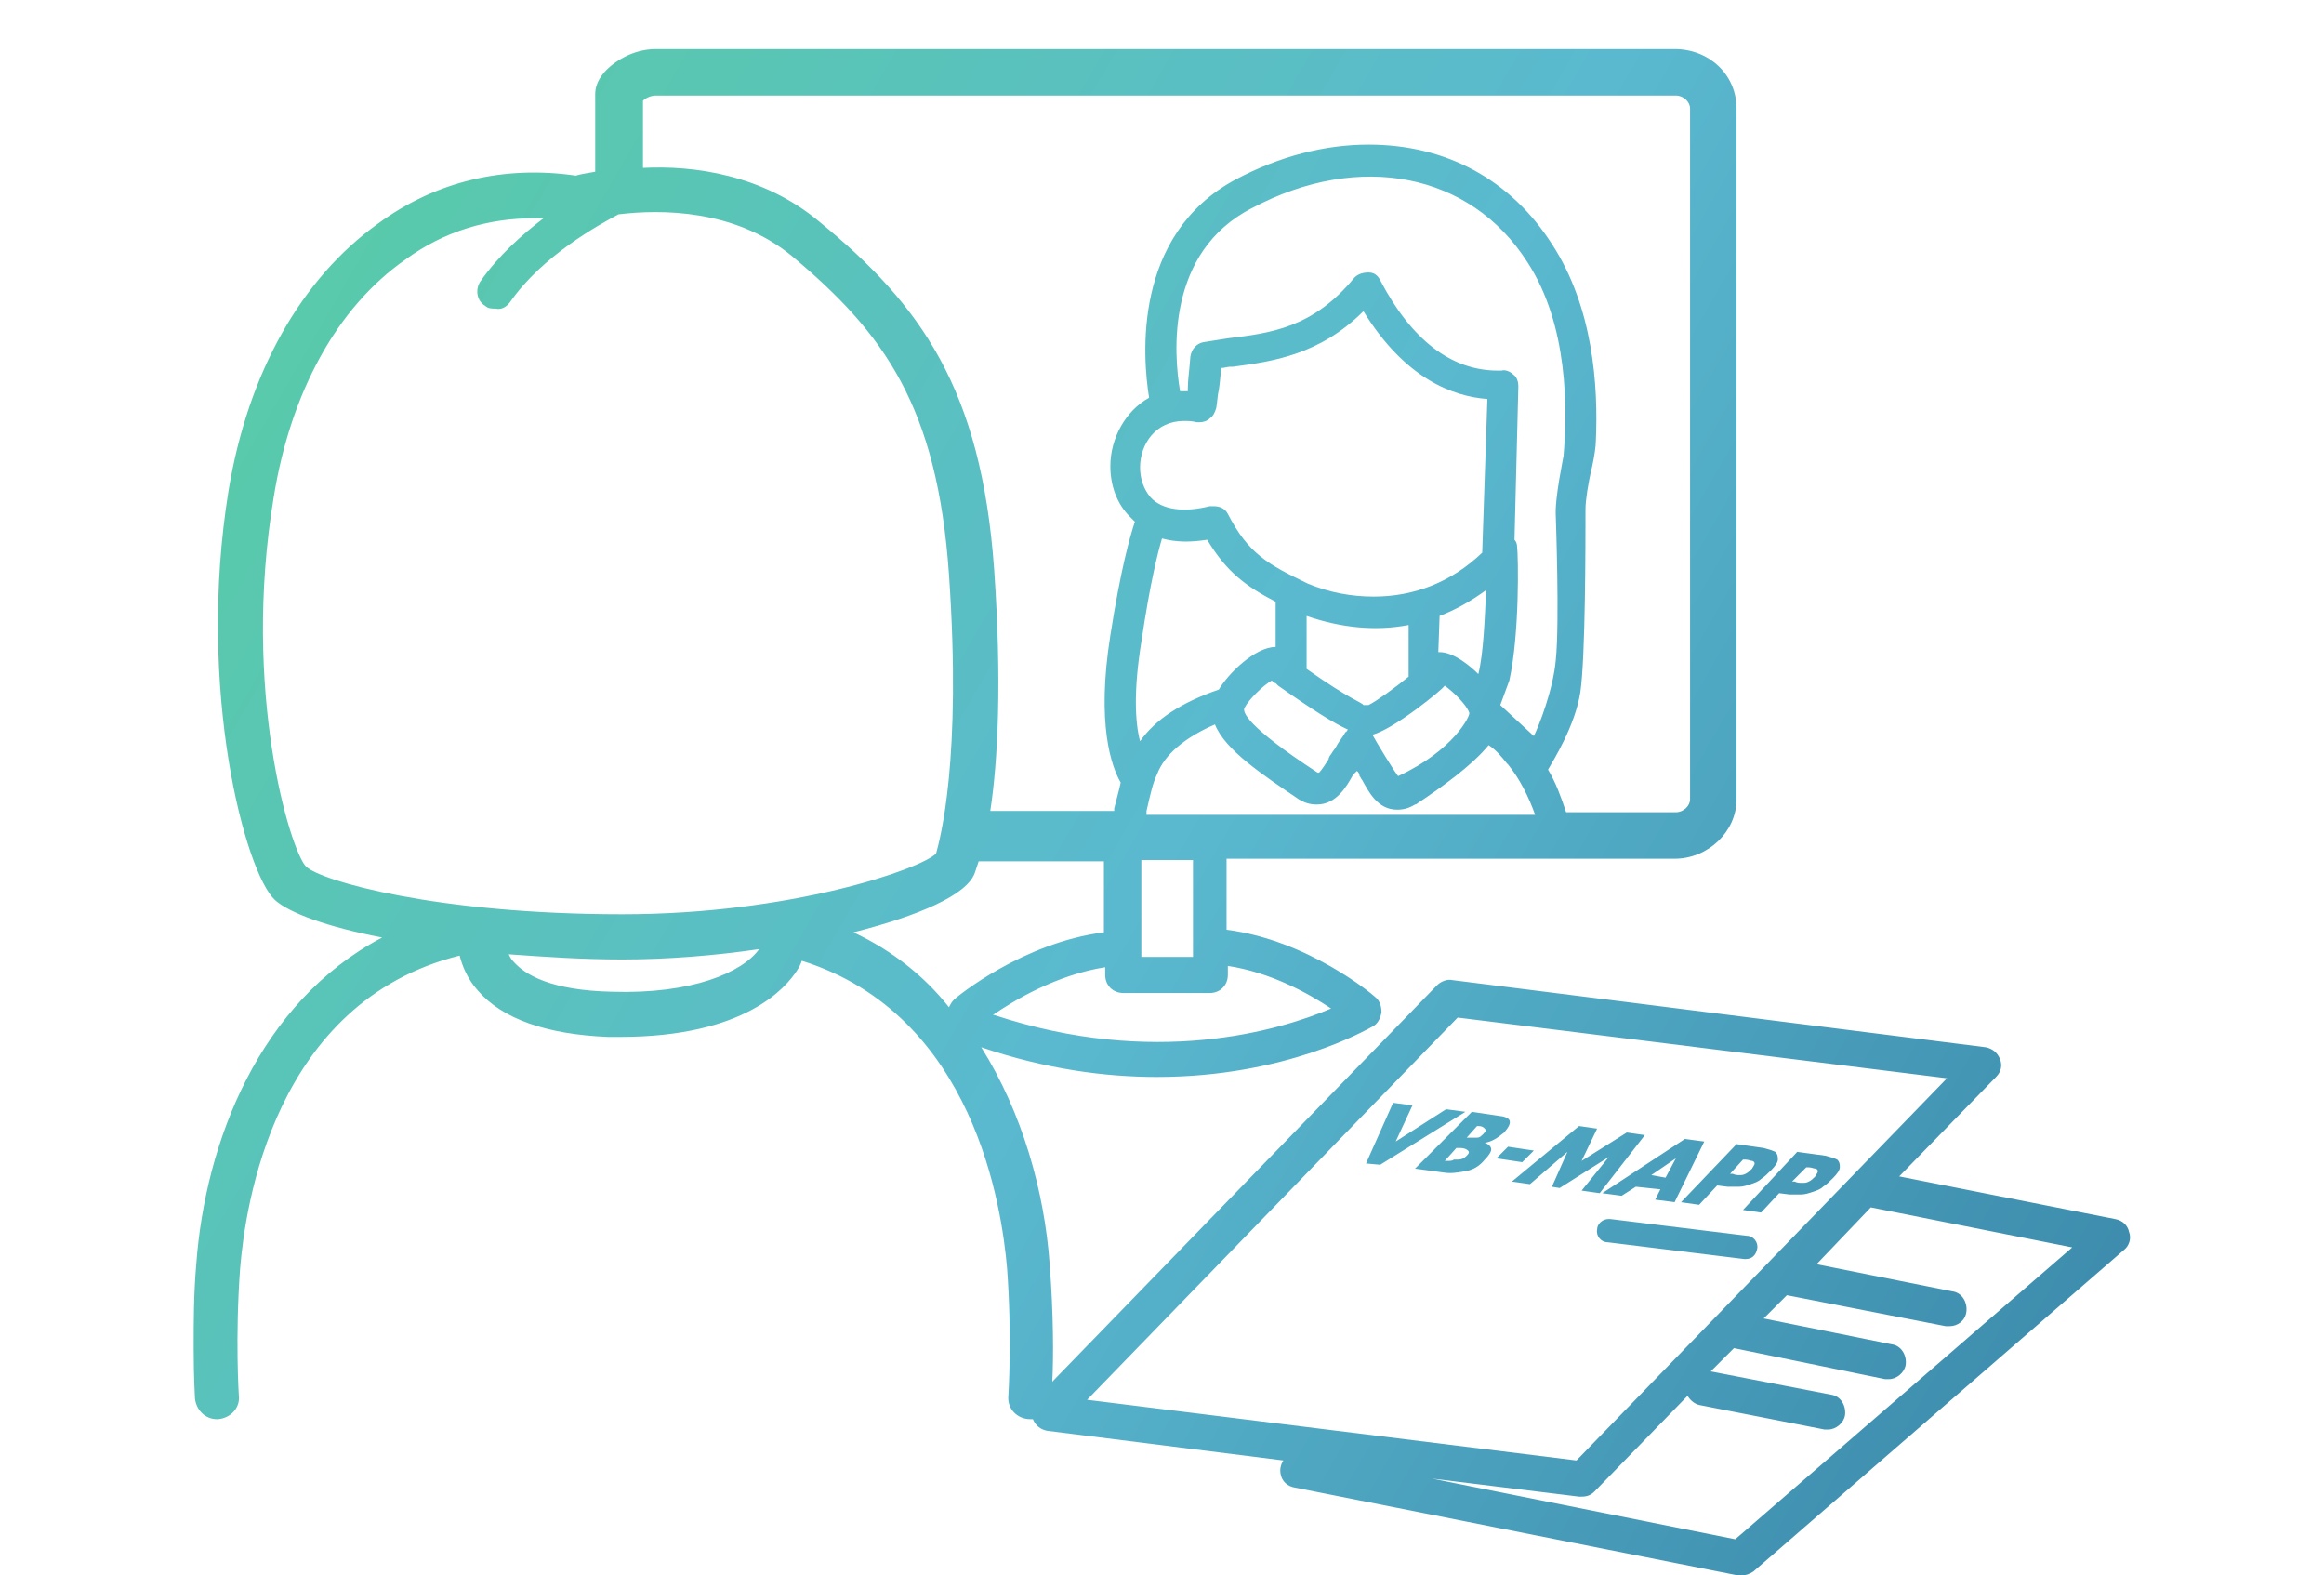 <svg xmlns="http://www.w3.org/2000/svg" viewBox="0 0 180 122"><linearGradient id="a" gradientUnits="userSpaceOnUse" x1="21.363" y1="382.623" x2="159.181" y2="462.193" gradientTransform="translate(0 -356)"><stop offset="0" stop-color="#59caab"/><stop offset=".497" stop-color="#5ab9cf"/><stop offset=".995" stop-color="#3e8dae"/><stop offset="1" stop-color="#3e8dae"/></linearGradient><path d="M123.7 95.2c-.1.5.3 1 .8 1l10.6 1.3h.1c.5 0 .8-.3.9-.8.1-.5-.3-1-.8-1l-10.6-1.3h-.1c-.5 0-.9.4-.9.8m15.3-3.7h-.2l1.1-1.1h.2c.2 0 .4.1.5.1s.2.1.2.2-.1.2-.2.4c-.2.2-.3.3-.5.4s-.3.1-.5.1-.4 0-.6-.1m-4 2.2l1.4.2 1.4-1.5.8.1h.9c.3 0 .6-.1.9-.2.3-.1.6-.2.8-.4.3-.2.5-.4.8-.7.3-.3.5-.6.5-.8 0-.2 0-.4-.2-.6-.2-.1-.5-.2-.9-.3l-2.2-.3-4.2 4.5zm-19.1-4l2 .3.9-.9-2-.3-.9.9zm18.3 1.2h-.2l1-1.1h.2c.2 0 .4.1.5.1s.2.1.2.2-.1.2-.2.4c-.2.2-.3.3-.5.4s-.3.1-.5.1c-.1 0-.3 0-.5-.1m-4 2.2l1.4.2 1.4-1.5.8.1h.9c.3 0 .6-.1.9-.2.3-.1.6-.2.8-.4.3-.2.5-.4.8-.7.3-.3.5-.6.5-.8 0-.2 0-.4-.2-.6-.2-.1-.5-.2-.9-.3l-2.1-.3-4.3 4.5zm-2.3-2.1l1.9-1.3-.8 1.5-1.1-.2zm-3.8 1.4l1.5.2 1.1-.7 1.9.2-.4.8 1.5.2 2.3-4.7-1.5-.2-6.4 4.2zm-7-.9l1.4.2 2.9-2.5-1.2 2.7.6.1 3.8-2.4-2.1 2.6 1.4.2 3.5-4.5-1.4-.2-3.5 2.2 1.2-2.5-1.4-.2-5.2 4.3zm-5-1.6h-.2l.9-1h.3c.3 0 .5.1.6.2s.1.2-.1.4-.4.3-.7.3h-.3c-.1.1-.3.1-.5.1m1.7-1.8h-.2l.8-.9h.1c.3 0 .4.1.5.2s.1.2-.1.4-.3.3-.5.3h-.6m-4.2 2.4l2.2.3c.6.1 1.1 0 1.7-.1s1.1-.4 1.5-.9c.3-.3.5-.6.5-.8 0-.2-.2-.4-.5-.5.6-.1 1-.4 1.5-.8.7-.8.6-1.2-.5-1.3l-2-.3-4.4 4.4zm-3.8-.4l1.1.1 6.6-4.1-1.5-.2-3.9 2.5 1.3-2.8-1.5-.2-2.1 4.7zm46.5 11.5c.1-.7-.3-1.5-1.1-1.6l-10.5-2.1 4.2-4.4 15.6 3.1-26.1 22.6-23.5-4.7 11.4 1.4h.2c.4 0 .7-.1 1-.4l7.2-7.4c.2.3.5.6.9.7l9.7 1.9h.3c.6 0 1.2-.5 1.3-1.1.1-.7-.3-1.5-1.1-1.6l-9.3-1.8 1.8-1.8 11.7 2.4h.3c.6 0 1.2-.5 1.3-1.1.1-.7-.3-1.5-1.1-1.6l-9.9-2 1.8-1.8 12.3 2.4h.3c.6 0 1.2-.4 1.3-1.1m-68.1 6.8l28.7-29.6 37.9 4.7-28.7 29.6-37.9-4.7zm9.5-31.5c.8 0 1.4-.6 1.4-1.4v-.7c3.3.5 6.2 2.1 8 3.3-4 1.7-13.7 4.6-26.1.5h-.1c1.6-1.1 4.9-3.1 8.7-3.7v.6c0 .8.6 1.4 1.4 1.4h6.7zm-34.9-3.4c-1.3 1.8-5.2 3.5-11.4 3.3-4.7-.1-6.7-1.3-7.6-2.3-.2-.2-.3-.4-.4-.6 2.8.2 5.7.4 8.8.4 3.5 0 7.2-.3 10.6-.8m7.3-1.3c5.1-1.3 8.8-2.9 9.4-4.6l.3-.9h9.7v5.5c-6.3.8-11.4 5-11.6 5.2s-.3.4-.4.6c-1.9-2.4-4.4-4.4-7.4-5.8m22.3-5.6h4v7.5h-4v-7.5zm.4-3.8c.3-1.3.5-2.2.8-2.8.6-1.6 2.2-2.9 4.5-3.9.8 2 3.7 3.9 6.5 5.8.5.3.9.4 1.4.4 1.5 0 2.3-1.4 2.8-2.3l.2-.2.1-.1c.1.1.2.2.2.4.1.1.1.2.2.3.5.9 1.2 2.3 2.7 2.3.5 0 .9-.1 1.4-.4.1 0 .2-.1.2-.1 1.8-1.2 4.2-2.9 5.5-4.5.6.4 1 .9 1.4 1.4l.1.1c.9 1.1 1.6 2.5 2.1 3.9H88.8v-.3zm17.5-5.9c1.8-.5 5.5-3.6 5.5-3.7l.1-.1c.7.5 1.7 1.5 1.9 2.1.1.2-1.2 2.9-5.5 4.9-.1 0-1.8-2.8-2-3.2m-4.3 2.9c-5.5-3.6-5.8-4.7-5.6-5 .3-.6 1.4-1.7 2.1-2.1.1.1.2.2.3.2l.2.2c2.7 1.9 4.3 2.9 5.4 3.4-.1.1-.1.2-.2.2-.2.4-.5.7-.7 1.1-.1.2-.3.4-.4.6-.1.1-.2.3-.2.4-.5.8-.7 1-.7 1-.1.1-.2 0-.2 0m-.8-8v-4.1c2.6.9 5.3 1.2 7.9.7v4c-1.1.9-2.5 1.9-3.1 2.2h-.4c-.1-.2-1-.4-4.4-2.8m10.3-4.1c1.3-.5 2.5-1.2 3.6-2-.1 2.2-.2 4.9-.6 6.5-.6-.6-1.9-1.7-3-1.7h-.1l.1-2.8zm-23.1 2c.7-4.7 1.3-7 1.6-8 1.1.3 2.2.3 3.5.1 1.5 2.5 3 3.6 5.3 4.8v3.5c-1.6 0-3.7 2.1-4.4 3.3-2.9 1-4.9 2.3-6.1 4-.4-1.5-.5-4 .1-7.7m5.3-17.3c.3-.2.4-.5.5-.8.1-.6.1-1 .2-1.4.1-.6.1-1 .2-1.7.2 0 .5-.1.7-.1h.2c3-.4 6.7-.9 10.1-4.3 3.2 5.2 6.9 6.6 9.6 6.8l-.4 11.9c-2.4 2.3-5.3 3.4-8.4 3.4-1.7 0-3.4-.3-5.1-1-3.1-1.5-4.6-2.3-6.2-5.4-.2-.4-.6-.6-1.1-.6h-.3c-2 .5-3.7.3-4.6-.7-.5-.6-.8-1.4-.8-2.3 0-1.8 1.2-3.6 3.4-3.6.3 0 .6 0 1 .1h.2c.3 0 .6-.1.8-.3m-54.2-9c2.5-3.6 6.9-6 8.4-6.8 3.3-.4 9-.4 13.4 3.2 7.2 6 11.3 11.7 12.2 24.7 1 14.4-.7 20.5-1 21.6-1.2 1.2-11.2 4.7-24.3 4.7-14.4 0-23.4-2.6-24.5-3.7-1.2-1.2-5-13.6-2.5-28.6 1.3-8.1 4.9-14.7 10.2-18.4 3-2.2 6.4-3.2 10-3.2h.7c-1.7 1.3-3.5 2.9-4.9 4.9-.4.6-.3 1.5.4 1.9.2.2.5.2.8.2.4.1.8-.1 1.1-.5M97 16.1c8.3-4.4 16.9-2.7 21.3 4.2 3.2 4.9 3.1 11.5 2.8 15 0 .1-.7 3.3-.6 4.7 0 .1.3 8.2 0 11.1-.2 2.3-1.3 5.1-1.7 5.9l-2.6-2.4.7-1.9c.8-3.6.7-9.6.6-10.4 0-.2-.1-.4-.2-.5l.3-11.9c0-.3-.1-.7-.4-.9-.2-.2-.6-.4-.9-.3h-.3c-3.6 0-6.7-2.4-9.1-7-.2-.4-.5-.6-.9-.6s-.8.1-1.1.4c-3.2 3.9-6.5 4.3-9.8 4.7-.6.1-1.3.2-1.9.3-.5.1-.9.5-1 1.1-.1 1.3-.2 1.8-.2 2.5v.2h-.6c-.5-2.9-1.1-10.8 5.6-14.2M49.8 7.8c.2-.2.6-.4 1-.4h79c.6 0 1.1.5 1.1 1v53.5c0 .5-.5 1-1.1 1h-8.5c-.4-1.2-.8-2.3-1.4-3.3.4-.7 2.1-3.4 2.5-6 .4-2.7.4-11.6.4-14.2 0-.6.2-2 .5-3.2.2-.9.3-1.7.3-2 .2-4.3-.2-10.4-3.4-15.3-3.2-5-8.2-7.7-14.2-7.7-3.4 0-6.9.9-10.3 2.7-8 4.3-7.2 13.8-6.7 16.9-1.8 1-3 3.1-3 5.3 0 1.5.5 2.9 1.5 3.9l.4.4c-.4 1.2-1.1 3.7-1.9 8.8-1.1 6.9.1 10.2.8 11.4-.1.5-.3 1.2-.5 2v.2h-9.6c.6-3.9.9-10.1.3-18.7-1-14-5.7-20.5-13.5-26.9-4.4-3.7-9.8-4.4-13.7-4.2V7.8zm1-4c-1.8 0-3.3 1-4 1.8-.6.7-.7 1.3-.7 1.7v6c-.6.1-1.2.2-1.5.3-5.5-.8-10.8.4-15.3 3.7-6 4.3-10.1 11.6-11.6 20.7-2.5 15.4 1.3 29.6 3.6 31.7 1.1 1 4.1 2.1 8.3 2.9-9.5 5-13.7 15.8-14.4 25.3-.2 2.3-.2 4.5-.2 6.2v.4c0 2.2.1 3.7.1 3.8.1.9.8 1.6 1.7 1.6h.1c1-.1 1.7-.9 1.6-1.8 0 0-.3-4.5.1-9.9.4-4.8 2.6-20.6 17-24.2.2.8.6 1.8 1.4 2.7 1.9 2.2 5.3 3.4 10.1 3.6h.9c9.8 0 12.9-3.9 13.7-5.1.2-.3.3-.5.4-.8C75.5 78.6 77.6 93.6 78 98.2c.4 5.4.1 9.9.1 9.9-.1 1 .7 1.8 1.7 1.8h.2c.2.5.6.8 1.1.9l18.3 2.3c-.2.3-.3.7-.2 1.1.1.5.5.9 1.1 1l34.3 6.8h.3c.3 0 .6-.1.9-.3l28.7-24.9c.4-.3.6-.9.4-1.4-.1-.5-.5-.9-1.1-1l-16.7-3.3 7.5-7.7c.4-.4.5-.9.3-1.4s-.6-.8-1.1-.9l-41.3-5.2c-.4-.1-.9.1-1.2.4L81.5 107c.1-1.8.1-5.2-.2-9.1-.4-5.6-2.1-11.7-5.3-16.8 5 1.7 9.6 2.3 13.6 2.3 10 0 16.3-3.7 16.7-3.9.4-.2.6-.6.7-1.1 0-.4-.1-.9-.5-1.2-.2-.2-5.2-4.4-11.5-5.2v-5.5h34.7c2.6 0 4.8-2.1 4.8-4.6V8.4c0-2.6-2.1-4.6-4.8-4.6H50.8z" fill="url(#a)"/></svg>
